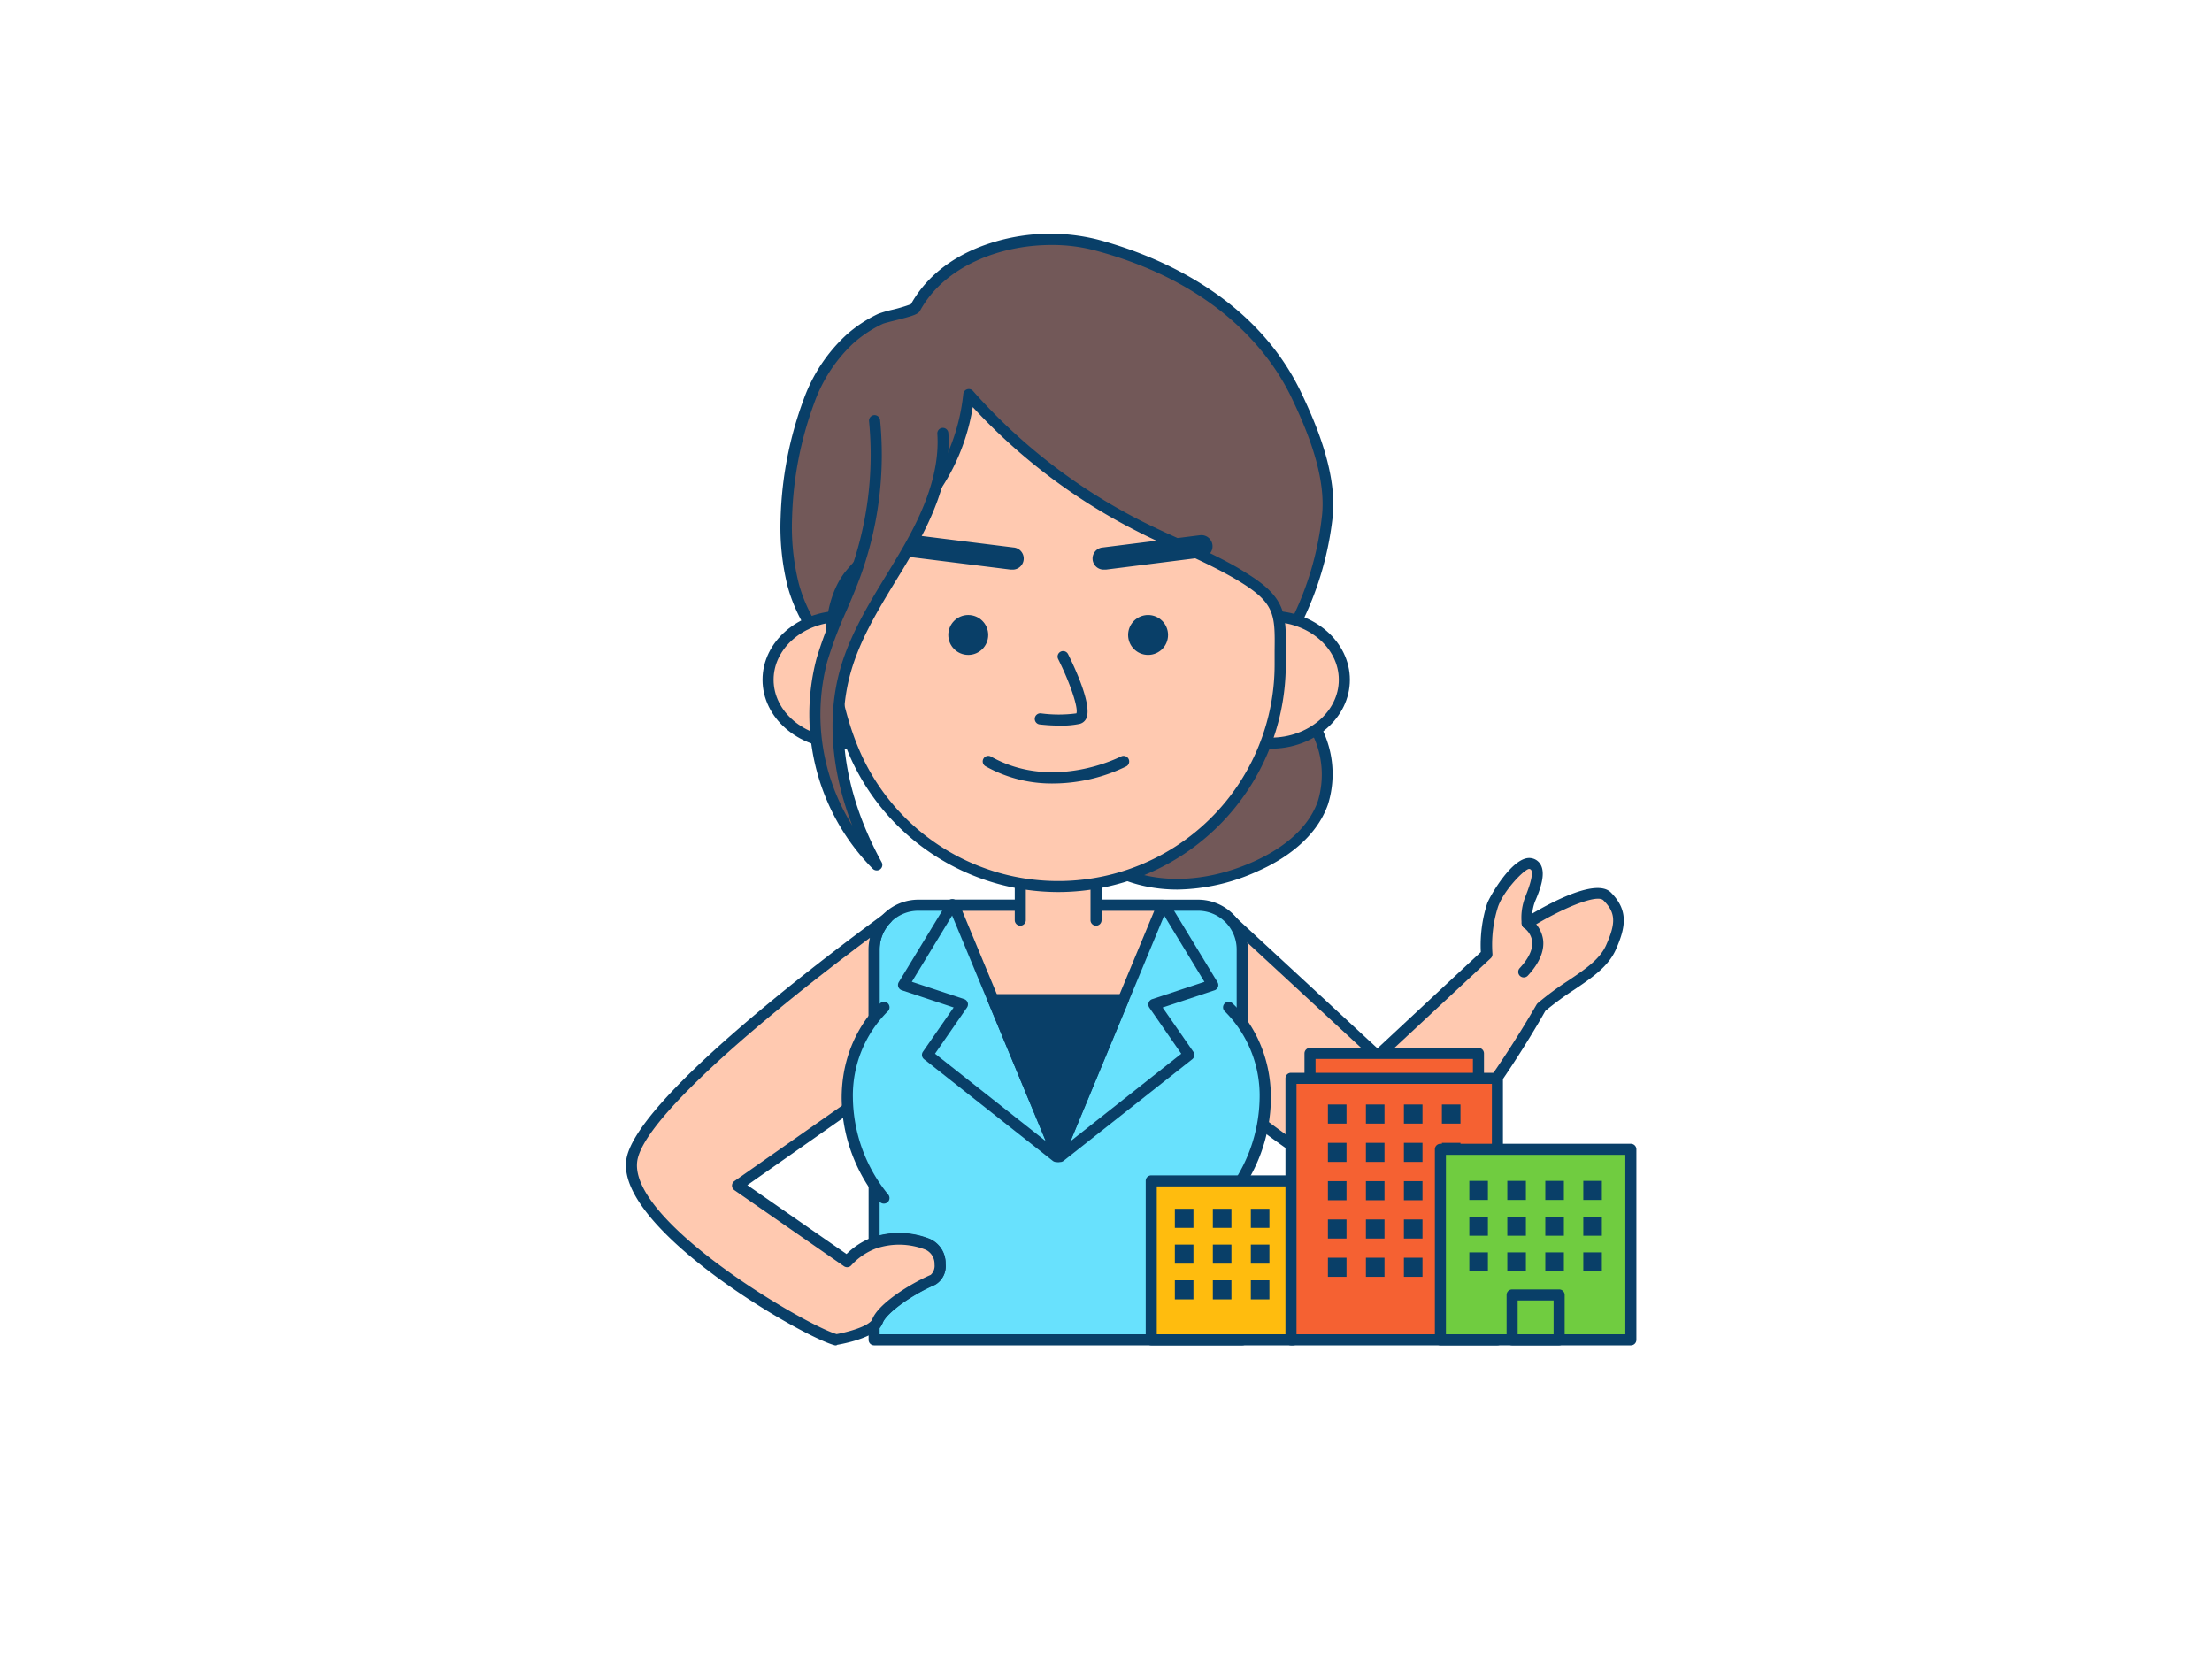 <svg xmlns="http://www.w3.org/2000/svg" viewBox="0 0 400 300"><g id="_362_entrepreneurs_outline" data-name="#362_entrepreneurs_outline"><path d="M222.61,166.39l26.53,24.55,19.73-18.38a23.28,23.28,0,0,1,1.06-8.86c.52-1.52,4.55-8,6.83-7.53s.91,4.1,0,6.38a9.42,9.42,0,0,0-.59,4.42s11.9-7.46,14.48-4.88,2.65,4.87.68,9.27-7.74,6.55-12.6,10.8c0,0-20.79,36.54-31.11,32.9s-27-17.91-27-17.91Z" fill="#ffc9b0"/><path d="M249.1,216.31a5.3,5.3,0,0,1-1.81-.31c-10.38-3.66-26.65-17.5-27.34-18.09a1,1,0,0,1-.34-.82l2-30.76a1,1,0,0,1,.63-.87,1,1,0,0,1,1,.2l25.85,23.92,18.69-17.42a24.65,24.65,0,0,1,1.15-8.79c.36-1.06,4.69-8.83,8-8.18a2.36,2.36,0,0,1,1.69,1.21c.87,1.61,0,4.21-1,6.52a8,8,0,0,0-.54,2.28c3.94-2.32,11.68-6.34,14.21-3.82,3.2,3.2,2.74,6.23.88,10.39-1.38,3.07-4.38,5.09-7.55,7.23a53.8,53.8,0,0,0-5.17,3.8C277.11,187,260,216.31,249.1,216.31Zm-27.47-19.6c2.54,2.13,17.15,14.17,26.32,17.41,3.71,1.3,10.21-3.92,18.29-14.73a195.8,195.8,0,0,0,11.62-17.73,1.33,1.33,0,0,1,.21-.26,54.21,54.21,0,0,1,5.5-4.06c3.06-2.06,5.7-3.84,6.85-6.39,1.84-4.11,1.74-5.94-.48-8.15-1.2-1.21-7.82,1.62-13.24,5a1,1,0,0,1-1.52-.7,10.33,10.33,0,0,1,.65-4.94c.39-1,1.56-3.91,1.06-4.83,0,0-.08-.15-.33-.2-.73-.13-4.65,3.84-5.68,6.87a22.62,22.62,0,0,0-1,8.44,1,1,0,0,1-.31.84l-19.73,18.37a1,1,0,0,1-1.36,0l-25-23.12Z" fill="#093f68"/><path d="M166.06,163.7h50.58a8,8,0,0,1,8,8v70.59a0,0,0,0,1,0,0H158.07a0,0,0,0,1,0,0V171.69A8,8,0,0,1,166.06,163.7Z" fill="#68e1fd"/><path d="M224.63,243.28H158.07a1,1,0,0,1-1-1V171.69a9,9,0,0,1,9-9h50.58a9,9,0,0,1,9,9v70.59A1,1,0,0,1,224.63,243.28Zm-65.56-2h64.56V171.69a7,7,0,0,0-7-7H166.06a7,7,0,0,0-7,7Z" fill="#093f68"/><path d="M168.7,231.45c-4.19,1.8-9.21,5.25-10,7.49a2.27,2.27,0,0,1-.6.83v-15a13.8,13.8,0,0,1,9.7.24C170.65,226.16,170.47,230.69,168.7,231.45Z" fill="#68e1fd"/><path d="M158.07,240.77a.93.93,0,0,1-.4-.09,1,1,0,0,1-.6-.91v-15a1,1,0,0,1,.64-.94,15,15,0,0,1,10.42.25,4.77,4.77,0,0,1,2.86,4.51,3.87,3.87,0,0,1-1.9,3.76h0c-4.32,1.86-8.84,5.15-9.48,6.91a3.22,3.22,0,0,1-.86,1.22A1,1,0,0,1,158.07,240.77Zm1-15.26v11.1a31.17,31.17,0,0,1,9.23-6.07h0a2.22,2.22,0,0,0,.69-1.9A2.82,2.82,0,0,0,167.4,226,13.18,13.18,0,0,0,159.07,225.51Zm9.63,5.94h0Z" fill="#093f68"/><path d="M237.52,131c2.36,4.26,3.29,9.47,1.69,14.07-1.86,5.35-6.8,9.08-12,11.43-6.21,2.84-13.27,4.15-20,2.74s-12.89-5.76-15.66-12a21,21,0,0,1-1.25-12.56A24.34,24.34,0,0,1,205.29,117C218,112.16,231.27,119.75,237.52,131Z" fill="#725858"/><path d="M212.92,160.86a28.16,28.16,0,0,1-5.83-.6c-7.34-1.54-13.62-6.36-16.38-12.58a22.17,22.17,0,0,1-1.31-13.16,25.43,25.43,0,0,1,15.53-18.43c10.44-4,25.29-.3,33.47,14.47a18.46,18.46,0,0,1,1.75,14.87c-2.16,6.21-8,10-12.48,12A36.12,36.12,0,0,1,212.92,160.86Zm.37-44.27a21.46,21.46,0,0,0-7.65,1.37,23.39,23.39,0,0,0-14.28,17,20.12,20.12,0,0,0,1.18,12c2.51,5.64,8.24,10,15,11.43,5.95,1.25,12.82.3,19.34-2.67,4.15-1.89,9.5-5.31,11.43-10.85a16.48,16.48,0,0,0-1.62-13.25h0C230.89,121.12,221.63,116.59,213.29,116.59Z" fill="#093f68"/><polygon points="210.22 163.69 203.13 180.76 191.35 209.13 179.57 180.76 172.49 163.69 210.22 163.69" fill="#ffc9b0"/><path d="M191.35,210.13a1,1,0,0,1-.92-.61l-18.87-45.44a1,1,0,0,1,.1-.94,1,1,0,0,1,.83-.44h37.73a1,1,0,0,1,.83.44,1,1,0,0,1,.09.94l-18.87,45.44A1,1,0,0,1,191.35,210.13ZM174,164.7l17.36,41.83,17.37-41.83Z" fill="#093f68"/><polygon points="203.13 180.76 191.35 209.13 179.57 180.76 203.13 180.76" fill="#093f68"/><path d="M191.35,210.13h0a1,1,0,0,1-.92-.61l-11.78-28.37a1,1,0,0,1,.92-1.39h23.56a1,1,0,0,1,.83.45,1,1,0,0,1,.09.94l-11.78,28.37A1,1,0,0,1,191.35,210.13Zm-10.28-28.37,10.28,24.77,10.28-24.77Z" fill="#093f68"/><path d="M191,210.13a1,1,0,0,1-.62-.21l-23.28-18.38a1,1,0,0,1-.2-1.36l5.55-8-9.38-3.11a1,1,0,0,1-.62-.6,1,1,0,0,1,.08-.87l8.75-14.4a1,1,0,1,1,1.71,1l-8.1,13.34,9.46,3.13a1,1,0,0,1,.51,1.52l-5.78,8.35,22.54,17.8a1,1,0,0,1,.17,1.4A1,1,0,0,1,191,210.13Z" fill="#093f68"/><path d="M191.69,210.13a1,1,0,0,1-.62-1.78l22.54-17.8-5.78-8.35a1,1,0,0,1-.12-.88,1,1,0,0,1,.63-.64l9.46-3.13-8.1-13.34a1,1,0,0,1,1.71-1l8.75,14.4a1,1,0,0,1,.09.87,1,1,0,0,1-.63.6l-9.38,3.11,5.55,8a1,1,0,0,1-.2,1.36l-23.28,18.38A1,1,0,0,1,191.69,210.13Z" fill="#093f68"/><path d="M142.2,93.62a66,66,0,0,1,4.1-21.08,28.55,28.55,0,0,1,7.33-11.2,23,23,0,0,1,5.57-3.68c.93-.44,6-1.39,6.31-2,6.23-11.39,22.24-14.15,32.65-11.39,15,4,29.38,12.8,36.25,27.19,3.14,6.58,6.47,15.09,5.53,22.38a56.78,56.78,0,0,1-10.67,26.94c-6.27,8.27-19.2,18.78-30.42,16.58-5.55-1.09-11-2.82-16.64-3.84a69.94,69.94,0,0,1-20.34-6.49c-8.57-4.51-16-12-18.45-21.38A43.17,43.17,0,0,1,142.2,93.62Z" fill="#725858"/><path d="M201.94,138.68a16.82,16.82,0,0,1-3.28-.31c-2.62-.51-5.24-1.17-7.77-1.82-2.89-.73-5.87-1.48-8.86-2-8.41-1.51-15-3.6-20.62-6.58-9.69-5.11-16.6-13.13-19-22a44,44,0,0,1-1.25-12.35,67,67,0,0,1,4.17-21.41A29.42,29.42,0,0,1,153,60.6a24,24,0,0,1,5.82-3.85A19.08,19.08,0,0,1,161.4,56a28.26,28.26,0,0,0,3.33-1c3.78-6.78,10.37-9.89,15.26-11.31a35.33,35.33,0,0,1,18.43-.39c10.12,2.69,28.37,9.86,36.89,27.72,2.9,6.08,6.64,15.06,5.62,22.94a57.54,57.54,0,0,1-10.86,27.42,53.14,53.14,0,0,1-13.62,12.46C211.36,137.05,206.41,138.68,201.94,138.68ZM190.11,44.3c-9.29,0-19.33,3.83-23.73,11.87-.35.65-1.22.95-4.49,1.77-.89.22-2,.5-2.26.62a22.3,22.3,0,0,0-5.34,3.53,27.42,27.42,0,0,0-7.06,10.81,64.84,64.84,0,0,0-4,20.75h0a42.22,42.22,0,0,0,1.19,11.78c2.21,8.34,8.75,15.9,18,20.75,5.47,2.88,11.84,4.91,20,6.38,3.06.55,6.08,1.32,9,2.06,2.51.63,5.1,1.29,7.66,1.79a15.36,15.36,0,0,0,3,.28c10.2,0,21.17-9.47,26.48-16.48A55.46,55.46,0,0,0,239,93.74c1-7.35-2.65-16-5.44-21.81-3.51-7.36-12.81-20.6-35.6-26.66A30.36,30.36,0,0,0,190.11,44.3ZM142.2,93.62h0Z" fill="#093f68"/><polyline points="184.5 166.39 184.5 158.51 198.2 158.51 198.2 166.39" fill="#ffc9b0"/><path d="M198.2,167.39a1,1,0,0,1-1-1v-6.88H185.5v6.88a1,1,0,0,1-2,0v-7.88a1,1,0,0,1,1-1h13.7a1,1,0,0,1,1,1v7.88A1,1,0,0,1,198.2,167.39Z" fill="#093f68"/><ellipse cx="152.2" cy="122.92" rx="13.31" ry="11.47" fill="#ffc9b0"/><path d="M152.2,135.39c-7.89,0-14.31-5.59-14.31-12.47s6.42-12.47,14.31-12.47,14.31,5.6,14.31,12.47S160.09,135.39,152.2,135.39Zm0-22.94c-6.79,0-12.31,4.7-12.31,10.47s5.52,10.47,12.31,10.47,12.31-4.69,12.31-10.47S159,112.45,152.2,112.45Z" fill="#093f68"/><ellipse cx="229.79" cy="122.92" rx="13.31" ry="11.47" fill="#ffc9b0"/><path d="M229.79,135.39c-7.89,0-14.31-5.59-14.31-12.47s6.42-12.47,14.31-12.47,14.31,5.6,14.31,12.47S237.68,135.39,229.79,135.39Zm0-22.94c-6.79,0-12.31,4.7-12.31,10.47s5.52,10.47,12.31,10.47,12.31-4.69,12.31-10.47S236.58,112.45,229.79,112.45Z" fill="#093f68"/><path d="M221.35,102.41c1.15.61,2.29,1.25,3.4,1.92,7.66,4.67,6.74,7.38,6.74,15.84a40.14,40.14,0,0,1-76.65,16.69c-3.9-8.51-7.4-24.79-1.24-32.83,3.09-4,7.45-6.89,11.06-10.48a36.81,36.81,0,0,0,10.53-22.23,102.8,102.8,0,0,0,31.06,23.9C211.23,97.72,216.43,99.8,221.35,102.41Z" fill="#ffc9b0"/><path d="M191.34,161.31a41.25,41.25,0,0,1-37.41-24c-3.92-8.55-7.68-25.3-1.13-33.86a45.82,45.82,0,0,1,6.89-6.76c1.43-1.22,2.92-2.49,4.26-3.82a36,36,0,0,0,10.24-21.61,1,1,0,0,1,1.75-.57,102.65,102.65,0,0,0,30.75,23.67c2.17,1.09,4.43,2.12,6.62,3.11,2.81,1.28,5.72,2.61,8.51,4.09h0c1.25.66,2.37,1.3,3.45,2,7.36,4.48,7.32,7.54,7.24,14.24,0,.76,0,1.57,0,2.45A41.19,41.19,0,0,1,191.34,161.31ZM175.9,73.61a37.51,37.51,0,0,1-10.54,20.65c-1.39,1.39-2.91,2.68-4.38,3.92a43.39,43.39,0,0,0-6.59,6.46c-5.7,7.44-2.64,23.08,1.36,31.81a39.14,39.14,0,0,0,74.74-16.28c0-.89,0-1.7,0-2.47.08-6.45.1-8.62-6.28-12.51-1-.63-2.14-1.25-3.35-1.9-2.73-1.44-5.61-2.76-8.4-4-2.2-1-4.48-2-6.68-3.14A105.06,105.06,0,0,1,175.9,73.61Z" fill="#093f68"/><circle cx="175.09" cy="114.82" r="3.61" fill="#093f68"/><circle cx="207.61" cy="114.82" r="3.61" fill="#093f68"/><path d="M191.75,131.21A31.73,31.73,0,0,1,188,131a1,1,0,1,1,.25-2,24.2,24.2,0,0,0,6.4,0c.37-1-1.14-5.49-3.3-9.82a1,1,0,0,1,.45-1.34,1,1,0,0,1,1.34.45c1.06,2.11,4.42,9.19,3.3,11.61a1.8,1.8,0,0,1-1.2,1A15.29,15.29,0,0,1,191.75,131.21Z" fill="#093f68"/><path d="M183,103l-.25,0-17.53-2.19a2,2,0,1,1,.5-4L183.24,99a2,2,0,0,1-.24,4Z" fill="#093f68"/><path d="M199.7,103a2,2,0,0,1-.25-4L217,96.79a2,2,0,0,1,.5,4L200,103Z" fill="#093f68"/><path d="M170.48,78.37c.53,7.78-2.91,15.27-6.86,22s-8.53,13.24-10.69,20.73c-3.37,11.75-.27,24.59,5.61,35.3a38.49,38.49,0,0,1-9.92-37.06c1.44-5.13,3.94-9.9,5.81-14.89a63.34,63.34,0,0,0,3.71-28.38" fill="#725858"/><path d="M158.54,157.4a1,1,0,0,1-.7-.28,39.73,39.73,0,0,1-10.18-38.05,76.81,76.81,0,0,1,3.58-9.48c.77-1.79,1.57-3.64,2.26-5.49a62.52,62.52,0,0,0,3.65-27.93,1,1,0,1,1,2-.2,64.47,64.47,0,0,1-3.77,28.83c-.71,1.89-1.51,3.77-2.29,5.58a75.43,75.43,0,0,0-3.49,9.23,37.77,37.77,0,0,0,4.52,29.67c-3.85-9.91-4.62-19.8-2.14-28.45,1.76-6.11,5.1-11.59,8.34-16.9.82-1.35,1.65-2.71,2.45-4.07,3.41-5.82,7.26-13.52,6.73-21.42a1,1,0,0,1,.93-1.07,1,1,0,0,1,1.06.93c.58,8.45-3.44,16.5-7,22.57-.8,1.38-1.63,2.74-2.47,4.1-3.16,5.2-6.44,10.57-8.12,16.41-3,10.36-1,22.63,5.53,34.54a1,1,0,0,1-.27,1.28A1,1,0,0,1,158.54,157.4Z" fill="#093f68"/><path d="M190.33,141.68a24.43,24.43,0,0,1-12.12-3.12,1,1,0,1,1,1-1.74c11.32,6.36,23.35,0,23.47,0a1,1,0,0,1,1,1.76A30.42,30.42,0,0,1,190.33,141.68Z" fill="#093f68"/><path d="M168.7,231.45c-4.19,1.8-9.21,5.25-10,7.49a2.27,2.27,0,0,1-.6.83c-1.85,1.67-6.83,2.51-6.83,2.51-5.46-1.42-38.25-20.36-37-32.23,1.06-10.34,37-37.22,46.15-44a7.91,7.91,0,0,0-2.29,5.59V197l-24.68,17.31,19.82,13.76a12.45,12.45,0,0,1,4.86-3.32,13.8,13.8,0,0,1,9.7.24C170.65,226.16,170.47,230.69,168.7,231.45Z" fill="#ffc9b0"/><path d="M151.24,243.28a1.07,1.07,0,0,1-.25,0c-6-1.56-39.06-20.74-37.77-33.3,1.08-10.63,35.91-36.88,46.55-44.67a1,1,0,0,1,1.3,1.51,6.92,6.92,0,0,0-2,4.89V197a1,1,0,0,1-.43.82l-23.5,16.49,17.94,12.46a13.24,13.24,0,0,1,4.64-3,15,15,0,0,1,10.41.25,4.77,4.77,0,0,1,2.86,4.51,3.87,3.87,0,0,1-1.9,3.76h0c-4.32,1.86-8.84,5.15-9.48,6.91a3.22,3.22,0,0,1-.86,1.22c-2,1.82-6.8,2.67-7.34,2.76Zm6.07-73.69c-20.5,15.28-41.35,33.21-42.1,40.56-1.13,10.93,30.1,29.32,36.08,31.1,1.46-.27,4.84-1.08,6.11-2.23a1.21,1.21,0,0,0,.33-.43c1.05-2.84,6.92-6.48,10.57-8.05h0a2.22,2.22,0,0,0,.69-1.9A2.82,2.82,0,0,0,167.4,226a13,13,0,0,0-9-.23,11.48,11.48,0,0,0-4.48,3.06,1,1,0,0,1-1.31.14l-19.81-13.75a1,1,0,0,1-.43-.82,1,1,0,0,1,.43-.82l24.25-17V171.68A9.12,9.12,0,0,1,157.31,169.59Zm11.39,61.86h0Z" fill="#093f68"/><path d="M159.82,182.16s-6.62,5.61-6.62,16.42a29,29,0,0,0,6.62,18.07" fill="#68e1fd"/><path d="M159.82,217.65a1,1,0,0,1-.74-.33,29.71,29.71,0,0,1-6.88-18.74c0-11.14,6.68-16.94,7-17.19a1,1,0,0,1,1.3,1.53h0a21.47,21.47,0,0,0-6.27,15.66,28.17,28.17,0,0,0,6.36,17.4,1,1,0,0,1-.07,1.41A1,1,0,0,1,159.82,217.65Z" fill="#093f68"/><path d="M222.17,182.16s6.61,5.61,6.61,16.42a29,29,0,0,1-6.61,18.07" fill="#68e1fd"/><path d="M222.17,217.65a1,1,0,0,1-.67-.26,1,1,0,0,1-.07-1.41,28.26,28.26,0,0,0,6.35-17.4,21.52,21.52,0,0,0-6.26-15.66,1,1,0,0,1-.11-1.41,1,1,0,0,1,1.41-.12c.28.25,7,6.05,7,17.19a29.73,29.73,0,0,1-6.87,18.74A1,1,0,0,1,222.17,217.65Z" fill="#093f68"/><path d="M275.54,176.75a1,1,0,0,1-.73-1.68c1.66-1.8,2.42-3.45,2.25-4.88a3.56,3.56,0,0,0-1.44-2.38,1,1,0,0,1,1.09-1.68,5.62,5.62,0,0,1,2.33,3.78c.26,2.05-.67,4.25-2.76,6.52A1,1,0,0,1,275.54,176.75Z" fill="#093f68"/><rect x="208.18" y="213.54" width="25.65" height="28.74" fill="#ffbc0e"/><path d="M233.83,243.28H208.18a1,1,0,0,1-1-1V213.54a1,1,0,0,1,1-1h25.65a1,1,0,0,1,1,1v28.74A1,1,0,0,1,233.83,243.28Zm-24.65-2h23.65V214.54H209.18Z" fill="#093f68"/><rect x="212.45" y="231.52" width="3.36" height="3.45" fill="#093f68"/><rect x="219.32" y="231.52" width="3.36" height="3.45" fill="#093f68"/><rect x="226.19" y="231.52" width="3.36" height="3.45" fill="#093f68"/><rect x="212.45" y="225.06" width="3.36" height="3.45" fill="#093f68"/><rect x="219.32" y="225.06" width="3.36" height="3.45" fill="#093f68"/><rect x="226.19" y="225.06" width="3.36" height="3.45" fill="#093f68"/><rect x="212.45" y="218.59" width="3.36" height="3.45" fill="#093f68"/><rect x="219.32" y="218.59" width="3.36" height="3.45" fill="#093f68"/><rect x="226.19" y="218.59" width="3.36" height="3.45" fill="#093f68"/><rect x="233.45" y="194.95" width="37.33" height="47.33" fill="#f56132"/><path d="M270.78,243.28H233.45a1,1,0,0,1-1-1V195a1,1,0,0,1,1-1h37.33a1,1,0,0,1,1,1v47.33A1,1,0,0,1,270.78,243.28Zm-36.33-2h35.33V196H234.45Z" fill="#093f68"/><rect x="240.13" y="199.73" width="3.36" height="3.45" fill="#093f68"/><rect x="247" y="199.73" width="3.36" height="3.45" fill="#093f68"/><rect x="253.87" y="199.73" width="3.36" height="3.45" fill="#093f68"/><rect x="260.74" y="199.73" width="3.36" height="3.45" fill="#093f68"/><rect x="240.13" y="206.66" width="3.36" height="3.45" fill="#093f68"/><rect x="247" y="206.66" width="3.36" height="3.45" fill="#093f68"/><rect x="253.87" y="206.66" width="3.36" height="3.45" fill="#093f68"/><rect x="260.74" y="206.66" width="3.36" height="3.45" fill="#093f68"/><rect x="240.13" y="213.59" width="3.36" height="3.45" fill="#093f68"/><rect x="247" y="213.59" width="3.36" height="3.45" fill="#093f68"/><rect x="253.87" y="213.59" width="3.36" height="3.45" fill="#093f68"/><rect x="260.74" y="213.59" width="3.36" height="3.45" fill="#093f68"/><rect x="240.13" y="220.52" width="3.36" height="3.45" fill="#093f68"/><rect x="247" y="220.52" width="3.36" height="3.45" fill="#093f68"/><rect x="253.87" y="220.52" width="3.36" height="3.45" fill="#093f68"/><rect x="260.74" y="220.52" width="3.36" height="3.45" fill="#093f68"/><rect x="240.13" y="227.44" width="3.36" height="3.45" fill="#093f68"/><rect x="247" y="227.44" width="3.36" height="3.45" fill="#093f68"/><rect x="253.87" y="227.44" width="3.36" height="3.45" fill="#093f68"/><rect x="260.74" y="227.44" width="3.36" height="3.45" fill="#093f68"/><rect x="260.47" y="207.83" width="34.45" height="34.45" fill="#70cc40"/><path d="M294.91,243.28H260.47a1,1,0,0,1-1-1V207.83a1,1,0,0,1,1-1h34.44a1,1,0,0,1,1,1v34.45A1,1,0,0,1,294.91,243.28Zm-33.44-2h32.44V208.83H261.47Z" fill="#093f68"/><path d="M281.94,243.28h-8.5a1,1,0,0,1-1-1v-8.11a1,1,0,0,1,1-1h8.5a1,1,0,0,1,1,1v8.11A1,1,0,0,1,281.94,243.28Zm-7.5-2h6.5v-6.11h-6.5Z" fill="#093f68"/><rect x="265.7" y="226.47" width="3.36" height="3.45" fill="#093f68"/><rect x="272.57" y="226.47" width="3.36" height="3.45" fill="#093f68"/><rect x="279.44" y="226.47" width="3.36" height="3.45" fill="#093f68"/><rect x="286.31" y="226.47" width="3.36" height="3.45" fill="#093f68"/><rect x="265.7" y="220.01" width="3.36" height="3.45" fill="#093f68"/><rect x="272.57" y="220.01" width="3.36" height="3.45" fill="#093f68"/><rect x="279.44" y="220.01" width="3.36" height="3.45" fill="#093f68"/><rect x="286.31" y="220.01" width="3.36" height="3.45" fill="#093f68"/><rect x="265.7" y="213.54" width="3.36" height="3.45" fill="#093f68"/><rect x="272.57" y="213.54" width="3.36" height="3.45" fill="#093f68"/><rect x="279.44" y="213.54" width="3.36" height="3.45" fill="#093f68"/><rect x="286.31" y="213.54" width="3.36" height="3.45" fill="#093f68"/><rect x="236.89" y="190.44" width="30.46" height="4.51" fill="#f56132"/><path d="M267.35,196H236.89a1,1,0,0,1-1-1v-4.51a1,1,0,0,1,1-1h30.46a1,1,0,0,1,1,1V195A1,1,0,0,1,267.35,196Zm-29.46-2h28.46v-2.51H237.89Z" fill="#093f68"/></g></svg>